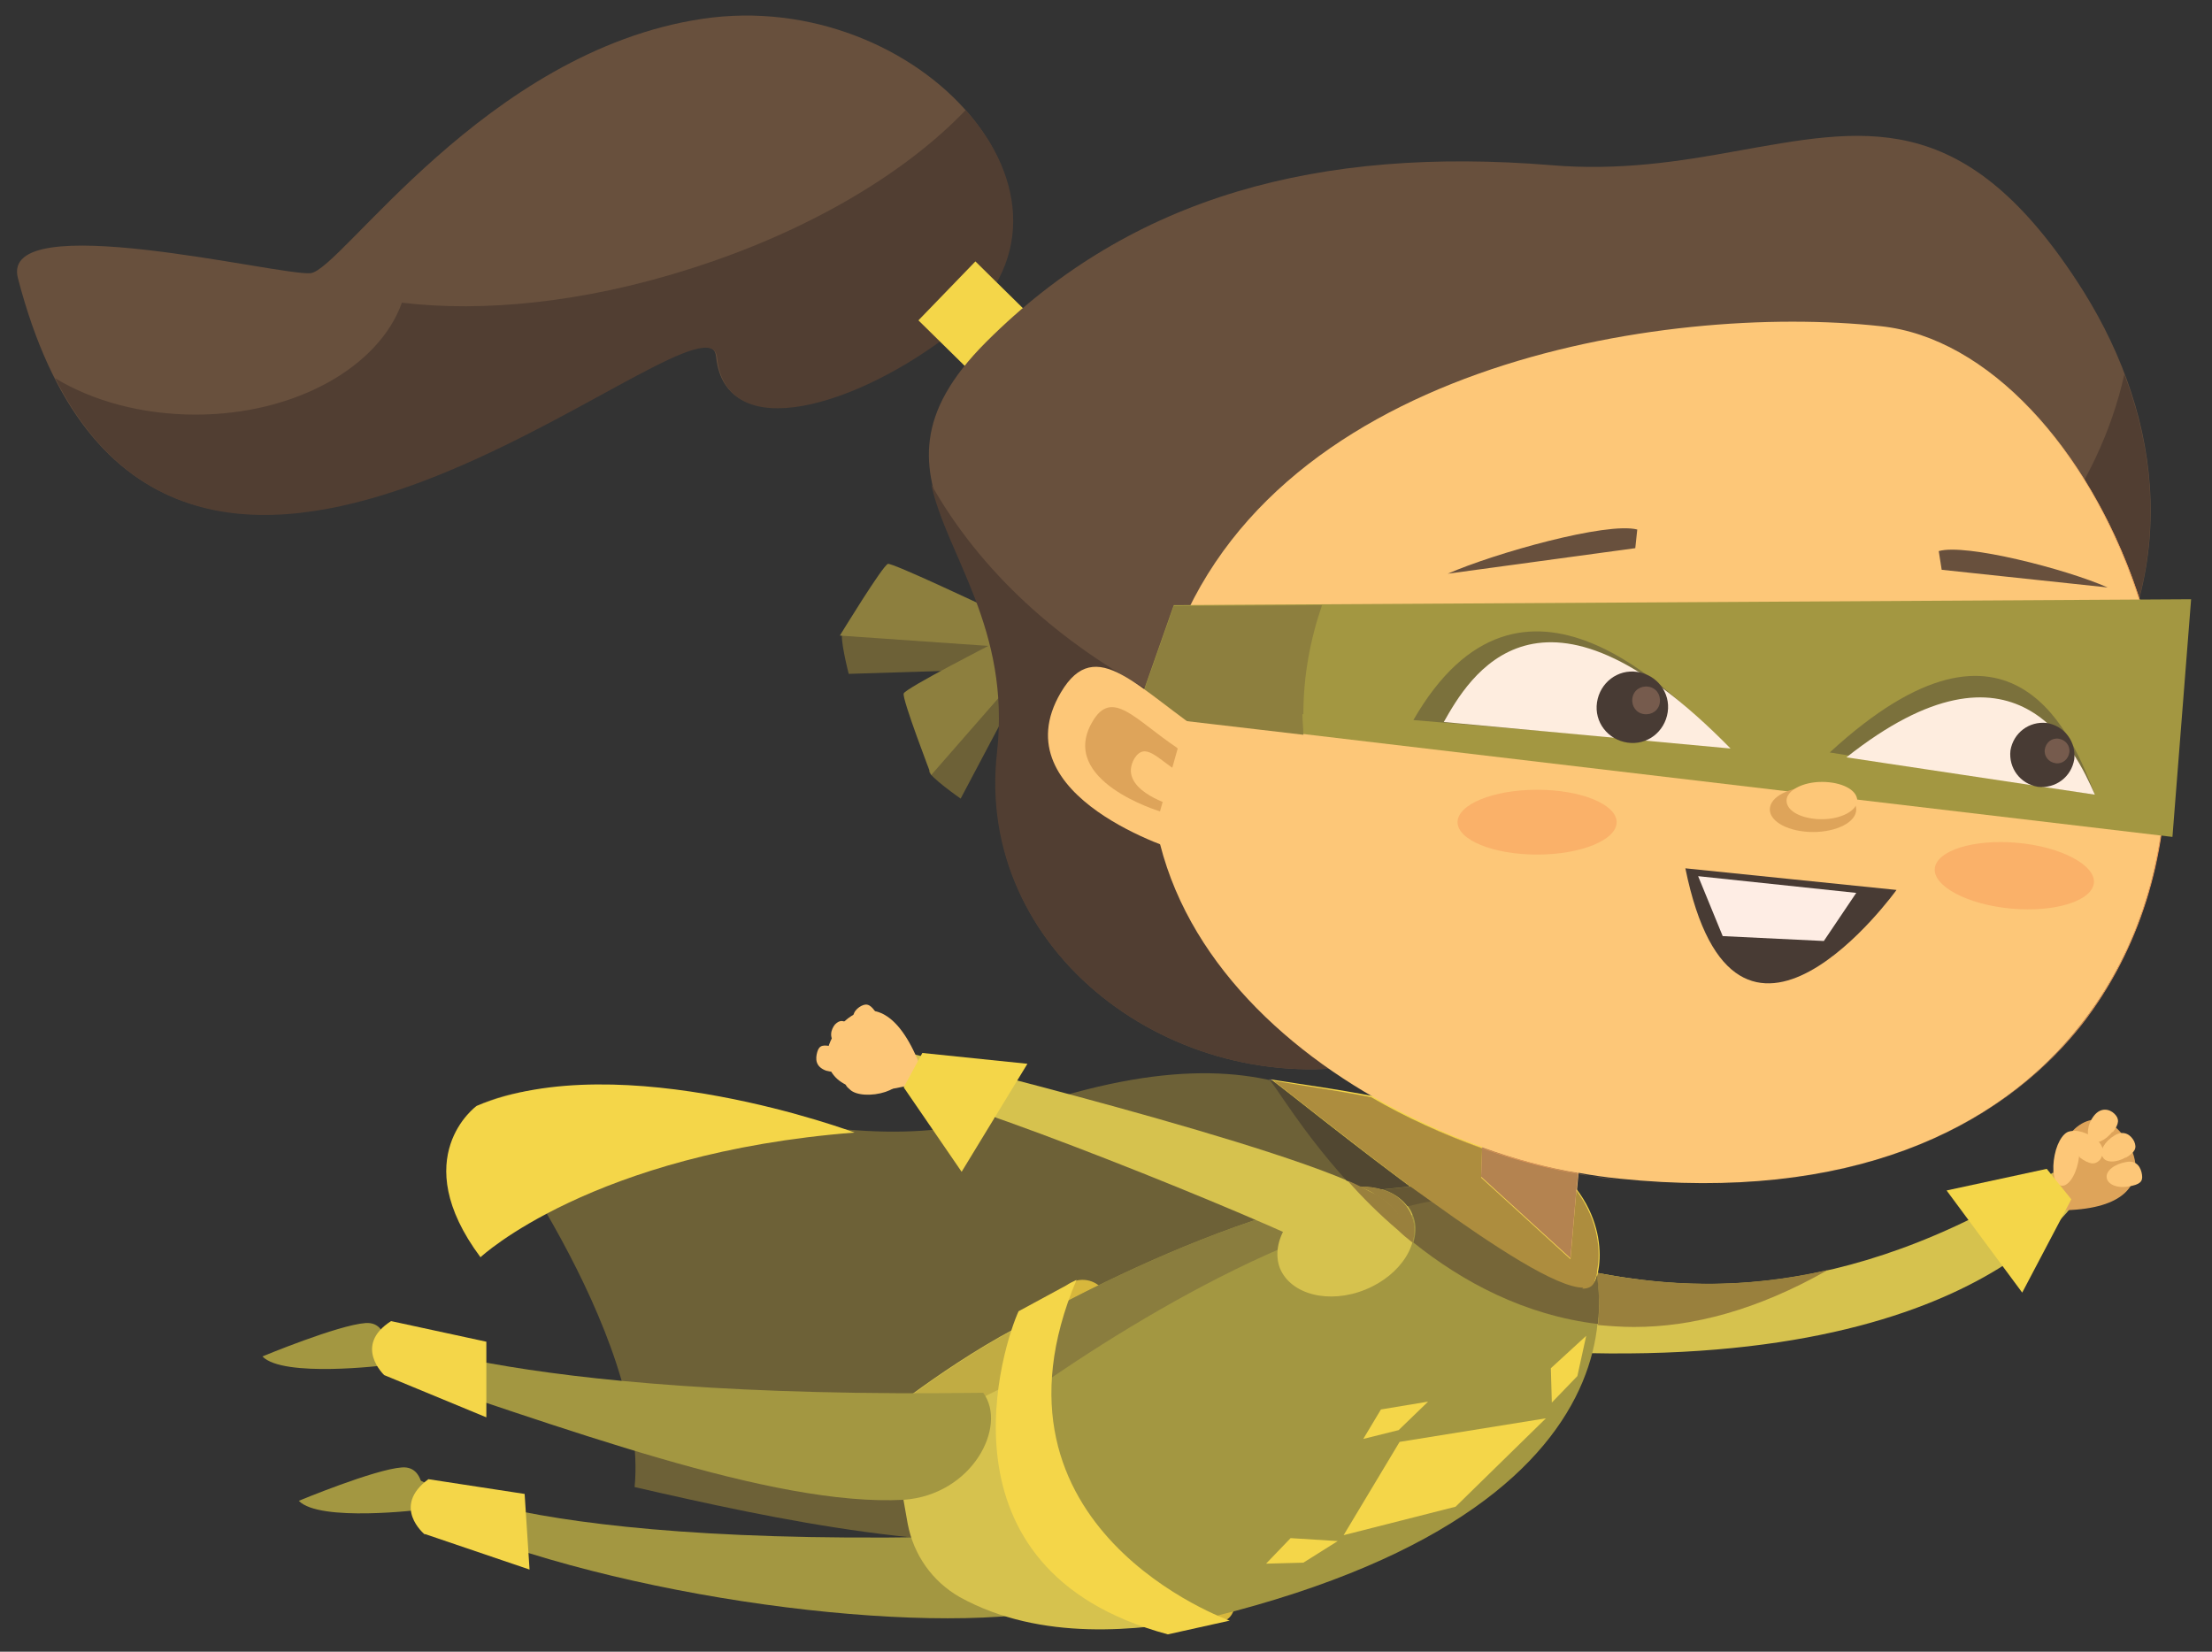 <svg width="75" height="56" viewBox="0 0 75 56" fill="none" xmlns="http://www.w3.org/2000/svg">
<rect x="0" y="0" width="75" height="56" fill="#333333" stroke="none"/>
<path d="M32.305 11.193C29.042 13.757 24.581 15.089 24.281 12.092C23.981 9.096 5.269 27.376 0.607 9.429C-0.025 6.998 9.497 9.362 10.53 9.262C11.562 9.162 16.456 1.737 23.815 0.638C31.173 -0.461 37.766 6.865 32.305 11.193Z" fill="#68503D"/>
<path d="M32.738 3.735C30.707 5.866 27.378 7.864 23.349 9.129C19.786 10.261 16.357 10.594 13.626 10.261C12.861 12.425 10.03 14.057 6.634 14.057C4.803 14.057 3.138 13.591 1.873 12.825C7.933 24.845 24.048 9.362 24.314 12.126C24.614 15.122 29.076 13.79 32.339 11.227C35.136 9.029 34.769 5.999 32.772 3.768L32.738 3.735Z" fill="#513E32"/>
<path d="M35.169 10.927L33.072 8.863L31.14 10.861L33.238 12.925L35.169 10.927Z" fill="#F4D649"/>
<path d="M50.219 41.827C46.822 38.264 44.026 34.235 34.27 37.731C31.107 38.863 27.677 38.264 24.481 37.631C21.317 37.032 18.387 36.433 16.157 37.498C16.157 37.498 22.017 45.223 21.517 50.418C31.107 52.615 45.324 55.612 50.219 41.827Z" fill="#6D6137"/>
<path d="M34.936 54.713C29.676 55.379 19.287 53.847 13.694 50.984L13.76 49.885C13.76 49.885 16.49 52.516 33.039 52.083L34.936 54.713Z" fill="#A39741"/>
<path d="M50.952 42.593C51.518 42.526 52.417 42.793 53.682 43.059C56.879 43.725 62.306 44.391 69.598 39.763L70.63 40.362C70.63 40.362 67.267 46.755 51.784 45.789C47.989 45.556 50.952 42.593 50.952 42.593Z" fill="#D6C24E"/>
<path d="M40.83 54.879C38.632 55.279 35.302 55.678 32.539 54.147C31.607 53.614 30.974 52.715 30.774 51.65L30.108 47.887C30.108 47.887 33.271 45.356 35.968 44.324L41.129 54.846L40.796 54.879H40.83Z" fill="#D6C24E"/>
<path d="M34.703 46.721C35.403 46.422 36.102 46.189 36.801 45.956L36.002 44.324C33.305 45.356 30.142 47.887 30.142 47.887L30.375 49.219C31.607 48.286 33.072 47.421 34.736 46.721H34.703Z" fill="#C1AC43"/>
<path d="M41.895 54.247C41.895 53.847 41.696 53.547 41.462 53.547C41.229 53.547 41.03 53.88 41.03 54.247C41.03 54.646 41.229 54.946 41.462 54.946C41.696 54.946 41.895 54.613 41.895 54.247Z" fill="#D7B73C"/>
<path d="M37.5 44.091C37.5 43.691 37.134 43.392 36.701 43.392C36.268 43.392 35.902 43.725 35.902 44.091C35.902 44.491 36.268 44.79 36.701 44.79C37.134 44.79 37.5 44.457 37.5 44.091Z" fill="#D7B73C"/>
<path d="M41.13 54.846C38.932 55.312 32.306 49.552 35.969 44.224C41.03 41.594 48.688 38.497 53.249 41.194C54.415 42.126 57.212 50.817 41.13 54.813V54.846Z" fill="#A39741"/>
<path d="M35.635 46.721C40.097 43.691 46.623 40.062 51.784 40.561C47.156 39.13 40.496 41.86 35.968 44.224C34.969 45.656 34.736 47.121 34.969 48.486C35.102 47.92 35.302 47.321 35.635 46.721Z" fill="#8A7D3E"/>
<path d="M47.889 41.194C47.522 40.295 46.224 39.962 44.992 40.462C43.76 40.961 43.061 42.093 43.394 42.992C43.76 43.891 45.058 44.224 46.29 43.725C47.522 43.225 48.221 42.093 47.855 41.194H47.889Z" fill="#D6C24E"/>
<path d="M54.081 43.458C54.381 42.792 54.547 40.395 51.684 38.863C48.82 37.332 45.591 36.999 43.093 36.599C43.559 36.866 53.349 45.023 54.048 43.458H54.081Z" fill="#F4D649"/>
<path d="M53.249 42.659L50.219 39.896L50.319 36.666L53.782 37.032L53.249 42.659Z" fill="#FDC778"/>
<path d="M45.424 42.693C44.092 41.86 33.737 37.631 30.907 36.999L30.94 35.733C30.94 35.733 44.192 38.963 46.623 40.495C49.087 42.027 45.391 42.693 45.391 42.693H45.424Z" fill="#D6C24E"/>
<path d="M45.557 52.049L47.455 48.886L52.416 48.087L49.353 51.084L45.557 52.049Z" fill="#F4D649"/>
<path d="M46.223 48.786L46.822 47.787L48.421 47.521L47.422 48.487L46.223 48.786Z" fill="#F4D649"/>
<path d="M52.616 47.554L52.583 46.389L53.782 45.29L53.482 46.655L52.616 47.554Z" fill="#F4D649"/>
<path d="M42.927 53.015L43.759 52.149L45.357 52.249L44.192 52.981L42.927 53.015Z" fill="#F4D649"/>
<path d="M14.293 51.183C14.293 51.183 10.83 51.616 10.131 50.884C10.131 50.884 12.695 49.818 13.627 49.752C14.559 49.685 14.326 51.183 14.326 51.183H14.293Z" fill="#A39741"/>
<path d="M30.64 50.85C26.179 51.084 19.153 48.42 12.294 46.156L12.361 45.057C12.361 45.057 16.756 47.454 33.337 47.221C34.17 48.353 32.971 50.684 30.64 50.85Z" fill="#A39741"/>
<path d="M13.06 46.288C13.06 46.288 9.598 46.721 8.898 45.989C8.898 45.989 11.462 44.923 12.395 44.857C13.327 44.79 13.094 46.288 13.094 46.288H13.06Z" fill="#A39741"/>
<path d="M34.536 44.457C34.07 45.456 31.44 53.214 39.597 55.412L41.695 54.946C41.695 54.946 32.938 51.849 36.501 43.392L34.536 44.457Z" fill="#F4D649"/>
<path d="M16.291 42.626C16.291 42.626 20.053 39.097 28.976 38.398C28.976 38.398 21.052 35.434 16.157 37.498C16.157 37.498 13.76 39.23 16.291 42.626Z" fill="#F4D649"/>
<path d="M13.027 46.622C13.027 46.622 11.961 45.623 13.26 44.791L16.49 45.49V48.054L13.027 46.622Z" fill="#F4D649"/>
<path d="M14.392 52.016C14.392 52.016 13.26 51.084 14.525 50.151L17.788 50.651L17.955 53.215L14.425 52.016H14.392Z" fill="#F4D649"/>
<path d="M69.464 41.028C69.531 38.963 70.296 37.831 71.262 37.964C72.228 38.131 73.959 41.194 69.464 41.028Z" fill="#DEA45A"/>
<path d="M70.464 39.396C70.564 38.897 70.497 38.431 70.264 38.364C70.031 38.297 69.764 38.664 69.665 39.163C69.565 39.663 69.631 40.129 69.864 40.195C70.097 40.262 70.364 39.896 70.464 39.396Z" fill="#FDC778"/>
<path d="M70.496 39.23C70.862 39.496 71.029 39.496 71.195 39.33C71.329 39.163 71.395 38.864 71.029 38.597C70.663 38.331 70.23 38.264 70.097 38.431C69.963 38.597 70.13 38.963 70.529 39.23H70.496Z" fill="#FDC778"/>
<path d="M71.629 38.397C71.862 38.097 71.862 37.931 71.695 37.764C71.529 37.598 71.229 37.531 70.996 37.831C70.763 38.131 70.73 38.53 70.896 38.663C71.063 38.83 71.396 38.663 71.629 38.364V38.397Z" fill="#FDC778"/>
<path d="M72.061 39.263C72.394 39.063 72.461 38.93 72.361 38.697C72.261 38.497 72.028 38.297 71.695 38.497C71.362 38.697 71.162 39.03 71.295 39.23C71.395 39.43 71.761 39.43 72.094 39.23L72.061 39.263Z" fill="#FDC778"/>
<path d="M72.161 40.229C72.561 40.162 72.661 40.062 72.627 39.829C72.594 39.596 72.461 39.33 72.095 39.396C71.695 39.463 71.395 39.696 71.429 39.929C71.462 40.162 71.795 40.295 72.161 40.229Z" fill="#FDC778"/>
<path d="M31.374 36.632C29.509 37.265 28.244 36.965 28.044 35.966C27.845 35.001 29.975 32.337 31.374 36.632Z" fill="#FDC778"/>
<path d="M29.575 36.266C29.076 36.333 28.709 36.566 28.742 36.799C28.776 37.032 29.175 37.165 29.675 37.099C30.174 37.032 30.541 36.799 30.541 36.566C30.507 36.333 30.108 36.2 29.608 36.266H29.575Z" fill="#FDC778"/>
<path d="M29.409 36.266C29.509 35.834 29.476 35.667 29.242 35.6C29.043 35.534 28.743 35.567 28.643 36C28.543 36.433 28.61 36.866 28.843 36.932C29.043 36.999 29.309 36.699 29.409 36.266Z" fill="#FDC778"/>
<path d="M28.276 35.501C27.91 35.401 27.777 35.434 27.71 35.667C27.644 35.9 27.644 36.166 28.01 36.3C28.376 36.4 28.709 36.333 28.809 36.1C28.876 35.9 28.643 35.634 28.276 35.501Z" fill="#FDC778"/>
<path d="M28.909 34.801C28.61 34.568 28.476 34.568 28.31 34.735C28.177 34.901 28.077 35.201 28.376 35.434C28.676 35.667 29.042 35.734 29.175 35.567C29.309 35.401 29.209 35.068 28.909 34.835V34.801Z" fill="#FDC778"/>
<path d="M29.742 34.401C29.542 34.069 29.409 34.002 29.209 34.102C29.009 34.202 28.809 34.435 29.009 34.768C29.209 35.101 29.509 35.3 29.708 35.201C29.908 35.101 29.908 34.734 29.708 34.401H29.742Z" fill="#FDC778"/>
<path d="M66.001 40.362L68.565 43.825L70.23 40.662L69.397 39.629L66.001 40.362Z" fill="#F4D649"/>
<path d="M32.605 39.729L34.836 36.067L31.273 35.7L30.641 36.866L32.605 39.729Z" fill="#F4D649"/>
<path d="M57.911 43.525C56.446 43.525 55.214 43.358 54.148 43.159C54.148 43.125 54.148 43.125 54.148 43.092C54.148 43.125 54.148 43.125 54.148 43.159C55.18 43.358 56.446 43.525 57.911 43.525C59.109 43.525 60.474 43.392 61.94 43.059C60.474 43.392 59.109 43.525 57.911 43.525ZM43.127 36.633C43.094 36.633 43.061 36.633 43.027 36.599C43.061 36.599 43.094 36.599 43.094 36.599C43.094 36.599 43.094 36.599 43.127 36.599V36.633Z" fill="#B3A6A1"/>
<path d="M46.856 40.328C46.623 40.262 46.39 40.229 46.124 40.229H46.09C45.957 40.162 45.824 40.095 45.658 40.029C44.093 38.297 43.227 36.766 43.027 36.599C43.061 36.599 43.094 36.599 43.127 36.633C43.493 36.899 45.558 38.564 47.789 40.229C47.489 40.262 47.156 40.295 46.823 40.328H46.856Z" fill="#514731"/>
<path d="M55.38 44.99C54.98 44.99 54.547 44.957 54.181 44.924C54.248 44.324 54.215 43.758 54.148 43.292C54.148 43.259 54.181 43.192 54.181 43.159C55.213 43.359 56.479 43.525 57.944 43.525C59.142 43.525 60.507 43.392 61.972 43.059C59.575 44.424 57.378 44.99 55.413 44.99H55.38Z" fill="#99803D"/>
<path d="M54.181 44.89C51.684 44.591 49.587 43.459 47.922 42.127C48.022 41.794 48.022 41.461 47.889 41.161C47.855 41.061 47.789 40.961 47.722 40.861C47.988 40.795 48.255 40.761 48.521 40.695C50.652 42.227 52.816 43.625 53.682 43.625C53.882 43.625 54.015 43.558 54.082 43.425C54.115 43.359 54.115 43.325 54.148 43.225C54.215 43.725 54.248 44.258 54.181 44.857V44.89ZM46.89 40.295C47.223 40.262 47.522 40.229 47.855 40.195C47.556 40.229 47.223 40.262 46.89 40.295Z" fill="#766638"/>
<path d="M47.722 40.894C47.522 40.628 47.223 40.428 46.89 40.328C47.223 40.295 47.522 40.262 47.855 40.228C48.088 40.395 48.321 40.561 48.554 40.728C48.288 40.761 48.022 40.828 47.755 40.894H47.722Z" fill="#655734"/>
<path d="M47.888 42.126C47.721 41.993 47.555 41.86 47.422 41.727C47.588 41.394 47.455 40.994 46.623 40.495C46.489 40.395 46.323 40.328 46.09 40.228H46.123C46.39 40.228 46.623 40.262 46.856 40.328C47.222 40.428 47.488 40.628 47.688 40.894C47.755 40.994 47.821 41.094 47.855 41.194C47.988 41.494 47.988 41.827 47.888 42.16V42.126Z" fill="#99803D"/>
<path d="M53.682 43.658C52.783 43.658 50.652 42.26 48.521 40.728C48.288 40.562 48.055 40.395 47.822 40.229C45.591 38.564 43.526 36.899 43.16 36.633C43.16 36.633 43.16 36.633 43.127 36.633C44.126 36.799 45.291 36.966 46.49 37.199C47.688 37.898 48.954 38.464 50.252 38.93L50.219 39.929L53.249 42.693L53.449 40.362C54.215 41.394 54.281 42.46 54.148 43.092C54.148 43.126 54.148 43.126 54.148 43.159C54.148 43.192 54.115 43.259 54.115 43.292C54.081 43.359 54.081 43.425 54.048 43.492C53.981 43.625 53.848 43.692 53.648 43.692L53.682 43.658Z" fill="#AD8D3E"/>
<path d="M53.249 42.659L50.219 39.896L50.253 38.897C51.352 39.296 52.45 39.596 53.516 39.763L53.449 40.328L53.249 42.659Z" fill="#B48350"/>
<path d="M47.422 41.727C46.756 41.161 46.19 40.595 45.691 40.029C45.857 40.095 45.99 40.162 46.123 40.228C46.323 40.328 46.49 40.428 46.656 40.495C47.455 40.994 47.622 41.394 47.455 41.727H47.422Z" fill="#99803D"/>
<path d="M34.769 21.216C34.769 21.216 31.539 25.977 31.506 26.144C31.473 26.31 32.572 27.076 32.572 27.076L35.235 22.048L34.769 21.249V21.216Z" fill="#6D6137"/>
<path d="M34.537 20.916C34.537 20.916 28.71 21.349 28.577 21.449C28.444 21.549 28.776 22.847 28.776 22.847L34.104 22.681L34.537 20.916Z" fill="#6D6137"/>
<path d="M33.737 21.782C33.737 21.782 30.674 23.347 30.641 23.513C30.574 23.68 31.573 26.277 31.573 26.277L35.036 22.315L33.737 21.782Z" fill="#8D7F3E"/>
<path d="M33.371 20.55C33.371 20.55 30.274 19.085 30.108 19.118C29.941 19.151 28.476 21.549 28.476 21.549L33.737 21.915L33.371 20.55Z" fill="#8D7F3E"/>
<path d="M46.457 36.066C39.864 37.298 33.038 32.304 33.838 25.511C34.603 18.752 28.51 16.521 33.438 11.593C38.399 6.632 44.759 4.967 52.583 5.599C54.914 5.799 56.978 5.466 58.81 5.133C63.138 4.367 66.501 3.568 70.397 9.495C75.99 17.953 74.026 30.839 46.457 36.066Z" fill="#68503D"/>
<path d="M72.028 12.692C70.297 20.45 61.573 26.344 51.085 26.344C42.361 26.344 34.87 22.281 31.573 16.421C32.106 18.852 34.27 21.316 33.804 25.511C33.038 32.271 39.831 37.298 46.423 36.066C70.73 31.471 75.158 20.916 72.028 12.692Z" fill="#513E32"/>
<path d="M54.913 39.962C47.289 39.196 36.434 32.67 39.564 22.514C42.694 12.359 56.478 10.261 63.77 11.06C71.062 11.826 77.322 26.177 70.529 34.768C67.766 38.297 62.705 40.761 54.913 39.962Z" fill="#FDC778"/>
<path fill-rule="evenodd" clip-rule="evenodd" d="M57.711 40.129C56.812 40.129 55.879 40.096 54.914 39.996C54.448 39.962 54.015 39.896 53.515 39.796C52.45 39.596 51.351 39.296 50.252 38.93C49.586 38.697 48.954 38.431 48.288 38.131C50.485 39.163 52.816 39.796 54.914 39.996C55.879 40.096 56.845 40.129 57.711 40.129C63.937 40.129 68.099 37.865 70.53 34.768C76.656 26.977 72.095 14.457 65.768 11.626C69.997 13.524 73.46 19.718 73.46 25.944C73.46 29.041 72.594 32.171 70.563 34.768C68.132 37.831 63.97 40.129 57.744 40.129H57.711ZM60.874 10.927H60.774C60.807 10.927 60.807 10.927 60.84 10.927C60.874 10.927 60.874 10.927 60.907 10.927H60.874Z" fill="url(#paint0_linear)"/>
<path d="M74.292 20.317L39.797 20.517L38.498 24.213L73.659 28.375L74.292 20.317Z" fill="#A39741"/>
<path d="M44.192 24.213C44.192 22.914 44.425 21.682 44.825 20.517L39.797 20.55L38.498 24.246L44.192 24.912C44.192 24.679 44.159 24.446 44.159 24.213H44.192Z" fill="#8D7F3E"/>
<path d="M71.029 26.943C70.33 25.112 68.299 19.751 62.039 25.512L71.029 26.943Z" fill="#7B713C"/>
<path d="M58.51 25.311C56.745 23.48 51.585 18.053 47.922 24.413L58.51 25.311Z" fill="#7B713C"/>
<path d="M41.096 25.045C38.565 23.38 37.167 21.449 35.968 23.48C33.87 27.043 40.03 28.874 40.03 28.874L41.062 25.045H41.096Z" fill="#FDC778"/>
<path d="M48.953 24.479C49.786 23.014 52.183 18.752 58.676 25.378L48.953 24.479Z" fill="#FEEDDF"/>
<path d="M71.029 26.943C70.363 25.444 68.365 21.116 62.605 25.677L71.029 26.943Z" fill="#FEEDDF"/>
<path d="M70.33 25.744C70.396 25.145 69.997 24.612 69.397 24.512C68.798 24.446 68.266 24.846 68.166 25.445C68.099 26.044 68.499 26.577 69.098 26.677C69.697 26.743 70.23 26.344 70.33 25.744Z" fill="#483B34"/>
<path d="M56.545 24.146C56.645 23.48 56.179 22.881 55.513 22.781C54.847 22.681 54.248 23.147 54.148 23.813C54.048 24.479 54.514 25.079 55.18 25.178C55.846 25.278 56.446 24.812 56.545 24.146Z" fill="#483B34"/>
<path d="M56.279 23.813C56.313 23.547 56.146 23.314 55.88 23.28C55.613 23.247 55.38 23.414 55.347 23.68C55.314 23.946 55.48 24.179 55.747 24.213C56.013 24.246 56.246 24.079 56.279 23.813Z" fill="#765B4D"/>
<path d="M70.163 25.511C70.197 25.278 70.03 25.078 69.797 25.045C69.564 25.012 69.364 25.178 69.331 25.411C69.298 25.644 69.464 25.844 69.697 25.877C69.93 25.911 70.13 25.744 70.163 25.511Z" fill="#765B4D"/>
<path d="M57.144 29.44L64.303 30.173C64.303 30.173 58.843 37.765 57.144 29.44Z" fill="#483B34"/>
<path d="M61.839 31.904L62.938 30.273L57.577 29.706L58.41 31.738L61.839 31.904Z" fill="#FEEDE4"/>
<path d="M62.938 27.443C62.938 27.01 62.272 26.677 61.473 26.677C60.674 26.677 60.008 27.01 60.008 27.443C60.008 27.875 60.674 28.209 61.473 28.209C62.272 28.209 62.938 27.875 62.938 27.443Z" fill="#DEA45A"/>
<path d="M62.971 27.143C62.971 26.776 62.438 26.51 61.773 26.51C61.107 26.51 60.574 26.81 60.574 27.143C60.574 27.509 61.107 27.775 61.773 27.775C62.438 27.775 62.971 27.476 62.971 27.143Z" fill="#FDC778"/>
<path d="M39.898 25.345C38.499 24.412 37.7 23.313 37.034 24.479C35.869 26.477 39.331 27.509 39.331 27.509L39.931 25.378L39.898 25.345Z" fill="#DEA45A"/>
<path d="M39.964 26.177C39.231 25.711 38.831 25.145 38.465 25.711C37.866 26.743 39.664 27.276 39.664 27.276L39.964 26.177Z" fill="#FDC778"/>
<path d="M54.814 27.875C54.814 27.276 53.615 26.776 52.117 26.776C50.618 26.776 49.42 27.276 49.42 27.875C49.42 28.475 50.618 28.974 52.117 28.974C53.615 28.974 54.814 28.475 54.814 27.875Z" fill="#FAB169"/>
<path d="M70.995 29.94C71.062 29.341 69.897 28.708 68.398 28.575C66.9 28.442 65.668 28.841 65.601 29.441C65.535 30.04 66.7 30.672 68.198 30.806C69.697 30.939 70.929 30.539 70.995 29.94Z" fill="#FAB169"/>
<path d="M49.087 19.451C50.685 18.752 54.48 17.686 55.513 17.953L55.446 18.585L49.087 19.451Z" fill="#68503D"/>
<path d="M71.462 19.917C70.03 19.285 66.634 18.419 65.735 18.685L65.835 19.318L71.462 19.917Z" fill="#68503D"/>
<defs>
<linearGradient id="paint0_linear" x1="55.152" y1="10.577" x2="69.805" y2="40.468" gradientUnits="userSpaceOnUse">
<stop stop-color="#EC9F58"/>
<stop offset="0.988" stop-color="#EA9A59"/>
<stop offset="1" stop-color="#EA9A59"/>
</linearGradient>
</defs>
</svg>

